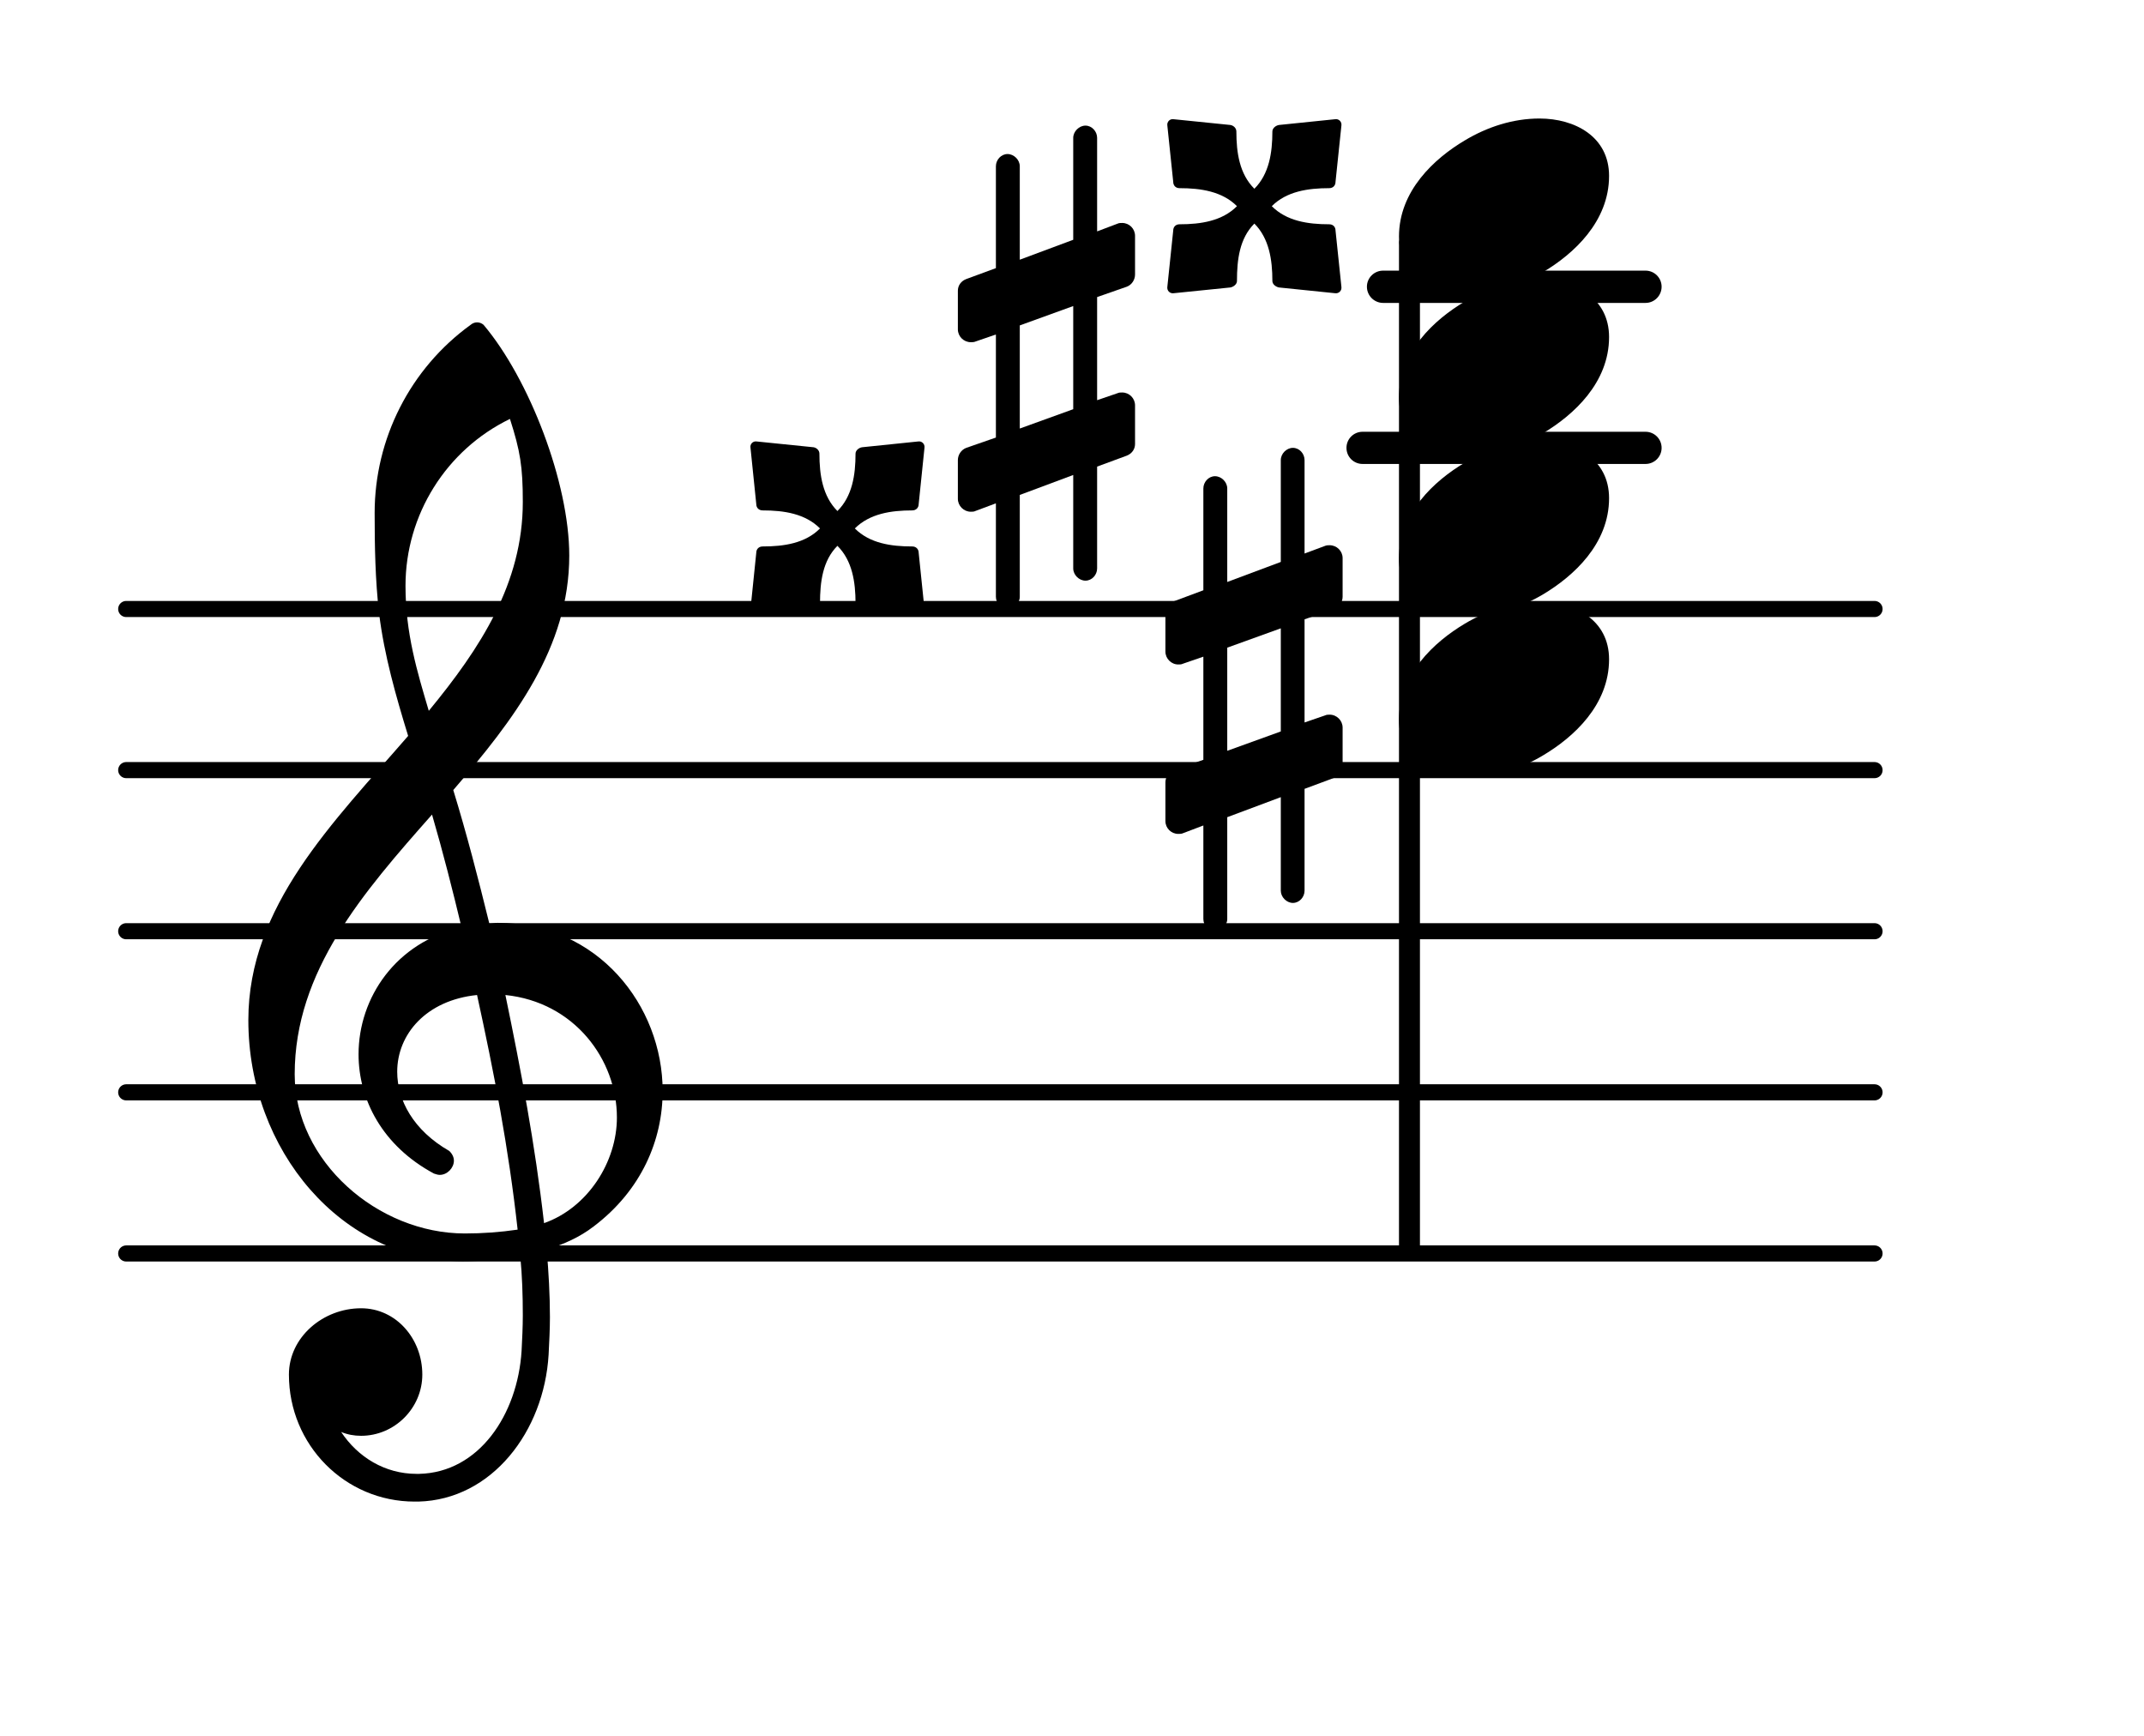 <?xml version="1.0" encoding="UTF-8"?>
<svg xmlns="http://www.w3.org/2000/svg" xmlns:xlink="http://www.w3.org/1999/xlink" width="82.757pt" height="67.013pt" viewBox="0 0 82.757 67.013" version="1.1">
<g id="surface1">
<path style="fill:none;stroke-width:0.1;stroke-linecap:round;stroke-linejoin:round;stroke:rgb(0%,0%,0%);stroke-opacity:1;stroke-miterlimit:4;" d="M 0.05 -0 L 10.903 -0 " transform="matrix(6.218,0,0,6.218,4.561,48.377)"/>
<path style="fill:none;stroke-width:0.1;stroke-linecap:round;stroke-linejoin:round;stroke:rgb(0%,0%,0%);stroke-opacity:1;stroke-miterlimit:4;" d="M 0.05 0 L 10.903 0 " transform="matrix(6.218,0,0,6.218,4.561,42.158)"/>
<path style="fill:none;stroke-width:0.1;stroke-linecap:round;stroke-linejoin:round;stroke:rgb(0%,0%,0%);stroke-opacity:1;stroke-miterlimit:4;" d="M 0.05 0 L 10.903 0 " transform="matrix(6.218,0,0,6.218,4.561,35.94)"/>
<path style="fill:none;stroke-width:0.1;stroke-linecap:round;stroke-linejoin:round;stroke:rgb(0%,0%,0%);stroke-opacity:1;stroke-miterlimit:4;" d="M 0.05 0 L 10.903 0 " transform="matrix(6.218,0,0,6.218,4.561,29.722)"/>
<path style="fill:none;stroke-width:0.1;stroke-linecap:round;stroke-linejoin:round;stroke:rgb(0%,0%,0%);stroke-opacity:1;stroke-miterlimit:4;" d="M 0.05 -0 L 10.903 -0 " transform="matrix(6.218,0,0,6.218,4.561,23.504)"/>
<path style=" stroke:none;fill-rule:nonzero;fill:rgb(0%,0%,0%);fill-opacity:1;" d="M 53.387 10.445 L 63.516 10.445 C 63.859 10.445 64.137 10.723 64.137 11.066 C 64.137 11.41 63.859 11.691 63.516 11.691 L 53.387 11.691 C 53.043 11.691 52.762 11.41 52.762 11.066 C 52.762 10.723 53.043 10.445 53.387 10.445 Z M 53.387 10.445 "/>
<path style=" stroke:none;fill-rule:nonzero;fill:rgb(0%,0%,0%);fill-opacity:1;" d="M 52.594 16.664 L 63.516 16.664 C 63.859 16.664 64.137 16.941 64.137 17.285 C 64.137 17.629 63.859 17.906 63.516 17.906 L 52.594 17.906 C 52.25 17.906 51.973 17.629 51.973 17.285 C 51.973 16.941 52.25 16.664 52.594 16.664 Z M 52.594 16.664 "/>
<path style=" stroke:none;fill-rule:nonzero;fill:rgb(0%,0%,0%);fill-opacity:1;" d="M 54.25 9.117 L 54.559 9.117 C 54.695 9.117 54.809 9.227 54.809 9.363 L 54.809 48.129 C 54.809 48.266 54.695 48.375 54.559 48.375 L 54.25 48.375 C 54.109 48.375 54 48.266 54 48.129 L 54 9.363 C 54 9.227 54.109 9.117 54.25 9.117 Z M 54.25 9.117 "/>
<path style=" stroke:none;fill-rule:nonzero;fill:rgb(0%,0%,0%);fill-opacity:1;" d="M 49.09 7.957 C 49.66 8.531 50.48 8.656 51.305 8.656 C 51.453 8.656 51.551 8.754 51.551 8.902 L 51.777 11.066 C 51.801 11.219 51.676 11.34 51.527 11.316 L 49.363 11.094 C 49.238 11.066 49.113 10.969 49.113 10.844 C 49.113 10.023 48.988 9.203 48.418 8.629 C 47.844 9.203 47.746 10.023 47.746 10.844 C 47.746 10.969 47.621 11.066 47.496 11.094 L 45.309 11.316 C 45.16 11.34 45.035 11.219 45.059 11.066 L 45.285 8.902 C 45.285 8.754 45.383 8.656 45.531 8.656 C 46.352 8.656 47.176 8.531 47.746 7.957 C 47.176 7.387 46.352 7.262 45.531 7.262 C 45.383 7.262 45.285 7.164 45.285 7.012 L 45.059 4.848 C 45.035 4.699 45.16 4.574 45.309 4.602 L 47.496 4.824 C 47.621 4.848 47.723 4.949 47.723 5.074 C 47.723 5.895 47.844 6.715 48.418 7.285 C 48.988 6.715 49.113 5.895 49.113 5.074 C 49.113 4.949 49.238 4.848 49.363 4.824 L 51.527 4.602 C 51.676 4.574 51.801 4.699 51.777 4.848 L 51.551 7.012 C 51.551 7.164 51.453 7.262 51.305 7.262 C 50.48 7.262 49.66 7.387 49.09 7.957 Z M 49.09 7.957 "/>
<path style=" stroke:none;fill-rule:nonzero;fill:rgb(0%,0%,0%);fill-opacity:1;" d="M 42.348 21.938 C 42.348 22.188 42.148 22.41 41.898 22.41 C 41.652 22.41 41.426 22.188 41.426 21.938 L 41.426 18.332 L 39.363 19.102 L 39.363 23.031 C 39.363 23.281 39.137 23.504 38.891 23.504 C 38.641 23.504 38.441 23.281 38.441 23.031 L 38.441 19.426 L 37.645 19.723 C 37.598 19.75 37.523 19.75 37.473 19.75 C 37.199 19.75 36.973 19.523 36.973 19.25 L 36.973 17.758 C 36.973 17.559 37.098 17.359 37.297 17.285 L 38.441 16.887 L 38.441 12.91 L 37.645 13.184 C 37.598 13.207 37.523 13.207 37.473 13.207 C 37.199 13.207 36.973 12.984 36.973 12.711 L 36.973 11.219 C 36.973 11.02 37.098 10.844 37.297 10.77 L 38.441 10.348 L 38.441 6.418 C 38.441 6.168 38.641 5.945 38.891 5.945 C 39.137 5.945 39.363 6.168 39.363 6.418 L 39.363 10.023 L 41.426 9.254 L 41.426 5.32 C 41.426 5.074 41.652 4.848 41.898 4.848 C 42.148 4.848 42.348 5.074 42.348 5.32 L 42.348 8.93 L 43.145 8.629 C 43.191 8.605 43.266 8.605 43.316 8.605 C 43.59 8.605 43.812 8.828 43.812 9.102 L 43.812 10.594 C 43.812 10.793 43.691 10.992 43.492 11.066 L 42.348 11.465 L 42.348 15.445 L 43.145 15.172 C 43.191 15.148 43.266 15.148 43.316 15.148 C 43.59 15.148 43.812 15.371 43.812 15.645 L 43.812 17.137 C 43.812 17.336 43.691 17.508 43.492 17.586 L 42.348 18.008 Z M 39.363 12.559 L 39.363 16.539 L 41.426 15.793 L 41.426 11.812 Z M 39.363 12.559 "/>
<path style=" stroke:none;fill-rule:nonzero;fill:rgb(0%,0%,0%);fill-opacity:1;" d="M 32.996 20.395 C 33.57 20.969 34.391 21.09 35.211 21.09 C 35.359 21.09 35.461 21.191 35.461 21.34 L 35.684 23.504 C 35.707 23.652 35.582 23.777 35.434 23.754 L 33.27 23.527 C 33.145 23.504 33.023 23.406 33.023 23.281 C 33.023 22.461 32.898 21.637 32.324 21.066 C 31.754 21.637 31.652 22.461 31.652 23.281 C 31.652 23.406 31.527 23.504 31.406 23.527 L 29.215 23.754 C 29.066 23.777 28.941 23.652 28.969 23.504 L 29.191 21.34 C 29.191 21.191 29.289 21.09 29.441 21.09 C 30.262 21.09 31.082 20.969 31.652 20.395 C 31.082 19.824 30.262 19.699 29.441 19.699 C 29.289 19.699 29.191 19.598 29.191 19.449 L 28.969 17.285 C 28.941 17.137 29.066 17.012 29.215 17.039 L 31.406 17.262 C 31.527 17.285 31.629 17.387 31.629 17.508 C 31.629 18.332 31.754 19.152 32.324 19.723 C 32.898 19.152 33.023 18.332 33.023 17.508 C 33.023 17.387 33.145 17.285 33.27 17.262 L 35.434 17.039 C 35.582 17.012 35.707 17.137 35.684 17.285 L 35.461 19.449 C 35.461 19.598 35.359 19.699 35.211 19.699 C 34.391 19.699 33.57 19.824 32.996 20.395 Z M 32.996 20.395 "/>
<path style=" stroke:none;fill-rule:nonzero;fill:rgb(0%,0%,0%);fill-opacity:1;" d="M 50.355 34.375 C 50.355 34.621 50.156 34.848 49.906 34.848 C 49.66 34.848 49.438 34.621 49.438 34.375 L 49.438 30.766 L 47.371 31.539 L 47.371 35.469 C 47.371 35.715 47.148 35.941 46.898 35.941 C 46.648 35.941 46.449 35.715 46.449 35.469 L 46.449 31.859 L 45.656 32.16 C 45.605 32.184 45.531 32.184 45.48 32.184 C 45.207 32.184 44.984 31.961 44.984 31.688 L 44.984 30.195 C 44.984 29.996 45.109 29.797 45.309 29.723 L 46.449 29.324 L 46.449 25.344 L 45.656 25.617 C 45.605 25.645 45.531 25.645 45.48 25.645 C 45.207 25.645 44.984 25.418 44.984 25.145 L 44.984 23.652 C 44.984 23.453 45.109 23.281 45.309 23.207 L 46.449 22.781 L 46.449 18.852 C 46.449 18.605 46.648 18.379 46.898 18.379 C 47.148 18.379 47.371 18.605 47.371 18.852 L 47.371 22.461 L 49.438 21.688 L 49.438 17.758 C 49.438 17.508 49.66 17.285 49.906 17.285 C 50.156 17.285 50.355 17.508 50.355 17.758 L 50.355 21.363 L 51.152 21.066 C 51.203 21.043 51.277 21.043 51.324 21.043 C 51.598 21.043 51.824 21.266 51.824 21.539 L 51.824 23.031 C 51.824 23.23 51.699 23.43 51.5 23.504 L 50.355 23.902 L 50.355 27.883 L 51.152 27.609 C 51.203 27.582 51.277 27.582 51.324 27.582 C 51.598 27.582 51.824 27.809 51.824 28.082 L 51.824 29.574 C 51.824 29.773 51.699 29.945 51.5 30.02 L 50.355 30.445 Z M 47.371 24.996 L 47.371 28.977 L 49.438 28.23 L 49.438 24.25 Z M 47.371 24.996 "/>
<path style=" stroke:none;fill-rule:nonzero;fill:rgb(0%,0%,0%);fill-opacity:1;" d="M 16.152 57.953 L 16.004 57.953 C 13.316 57.953 11.152 55.766 11.152 53.051 C 11.152 51.609 12.469 50.492 13.938 50.492 C 15.281 50.492 16.301 51.66 16.301 53.051 C 16.301 54.348 15.23 55.414 13.938 55.414 C 13.664 55.414 13.414 55.367 13.168 55.266 C 13.812 56.238 14.859 56.883 16.078 56.883 L 16.176 56.883 Z M 21 47.207 C 22.691 46.609 23.812 44.844 23.812 43.129 C 23.812 40.891 22.172 38.676 19.508 38.402 C 20.105 41.289 20.652 44.148 21 47.207 Z M 11.375 41.461 C 11.375 44.82 14.586 47.605 17.941 47.605 C 18.641 47.605 19.309 47.555 19.98 47.457 C 19.633 44.297 19.062 41.363 18.414 38.402 C 16.449 38.602 15.332 39.918 15.332 41.363 C 15.332 42.457 15.953 43.625 17.344 44.422 C 17.469 44.547 17.52 44.672 17.52 44.797 C 17.52 45.07 17.27 45.344 16.973 45.344 C 16.898 45.344 16.824 45.316 16.75 45.293 C 14.758 44.223 13.84 42.434 13.84 40.691 C 13.84 38.504 15.281 36.363 17.816 35.793 C 17.469 34.348 17.098 32.883 16.676 31.438 C 14.012 34.449 11.375 37.48 11.375 41.461 Z M 17.867 48.676 C 13.191 48.676 9.586 44.398 9.586 39.371 C 9.586 34.969 12.844 31.762 15.754 28.402 C 15.281 26.863 14.832 25.293 14.633 23.68 C 14.484 22.383 14.461 21.09 14.461 19.797 C 14.461 16.938 15.828 14.227 18.168 12.535 C 18.316 12.41 18.516 12.41 18.664 12.535 C 20.43 14.625 21.973 18.629 21.973 21.441 C 21.973 24.996 19.832 27.781 17.496 30.492 C 18.016 32.184 18.465 33.926 18.887 35.641 C 18.988 35.641 19.113 35.617 19.211 35.617 C 23.066 35.617 25.578 38.801 25.578 42.109 C 25.578 44 24.758 45.938 22.918 47.332 C 22.371 47.754 21.746 48.027 21.102 48.227 C 21.176 49.098 21.227 49.969 21.227 50.84 C 21.227 51.312 21.199 51.809 21.176 52.281 C 21 55.242 18.988 57.879 16.152 57.953 L 16.176 56.883 C 18.488 56.832 19.98 54.594 20.133 52.133 C 20.156 51.684 20.18 51.211 20.18 50.766 C 20.18 49.992 20.156 49.246 20.082 48.477 C 19.359 48.602 18.641 48.676 17.867 48.676 Z M 20.18 19.375 C 20.18 18.008 20.082 17.41 19.684 16.168 C 17.223 17.359 15.652 19.871 15.652 22.609 C 15.652 24.449 16.102 25.918 16.551 27.434 C 18.539 25.02 20.18 22.508 20.18 19.375 Z M 20.18 19.375 "/>
<path style=" stroke:none;fill-rule:nonzero;fill:rgb(0%,0%,0%);fill-opacity:1;" d="M 59.422 4.574 C 60.789 4.574 62.109 5.273 62.109 6.789 C 62.109 8.555 60.738 9.801 59.57 10.496 C 58.699 11.02 57.707 11.34 56.688 11.34 C 55.316 11.34 54 10.645 54 9.129 C 54 7.363 55.367 6.117 56.535 5.422 C 57.406 4.898 58.402 4.574 59.422 4.574 Z M 59.422 4.574 "/>
<path style=" stroke:none;fill-rule:nonzero;fill:rgb(0%,0%,0%);fill-opacity:1;" d="M 59.422 10.793 C 60.789 10.793 62.109 11.492 62.109 13.008 C 62.109 14.773 60.738 16.016 59.57 16.715 C 58.699 17.234 57.707 17.559 56.688 17.559 C 55.316 17.559 54 16.863 54 15.348 C 54 13.578 55.367 12.336 56.535 11.641 C 57.406 11.117 58.402 10.793 59.422 10.793 Z M 59.422 10.793 "/>
<path style=" stroke:none;fill-rule:nonzero;fill:rgb(0%,0%,0%);fill-opacity:1;" d="M 59.422 17.012 C 60.789 17.012 62.109 17.707 62.109 19.227 C 62.109 20.992 60.738 22.234 59.57 22.934 C 58.699 23.453 57.707 23.777 56.688 23.777 C 55.316 23.777 54 23.082 54 21.562 C 54 19.797 55.367 18.555 56.535 17.859 C 57.406 17.336 58.402 17.012 59.422 17.012 Z M 59.422 17.012 "/>
<path style=" stroke:none;fill-rule:nonzero;fill:rgb(0%,0%,0%);fill-opacity:1;" d="M 59.422 23.23 C 60.789 23.23 62.109 23.926 62.109 25.445 C 62.109 27.211 60.738 28.453 59.57 29.148 C 58.699 29.672 57.707 29.996 56.688 29.996 C 55.316 29.996 54 29.301 54 27.781 C 54 26.016 55.367 24.773 56.535 24.074 C 57.406 23.555 58.402 23.23 59.422 23.23 Z M 59.422 23.23 "/>
</g>
</svg>
